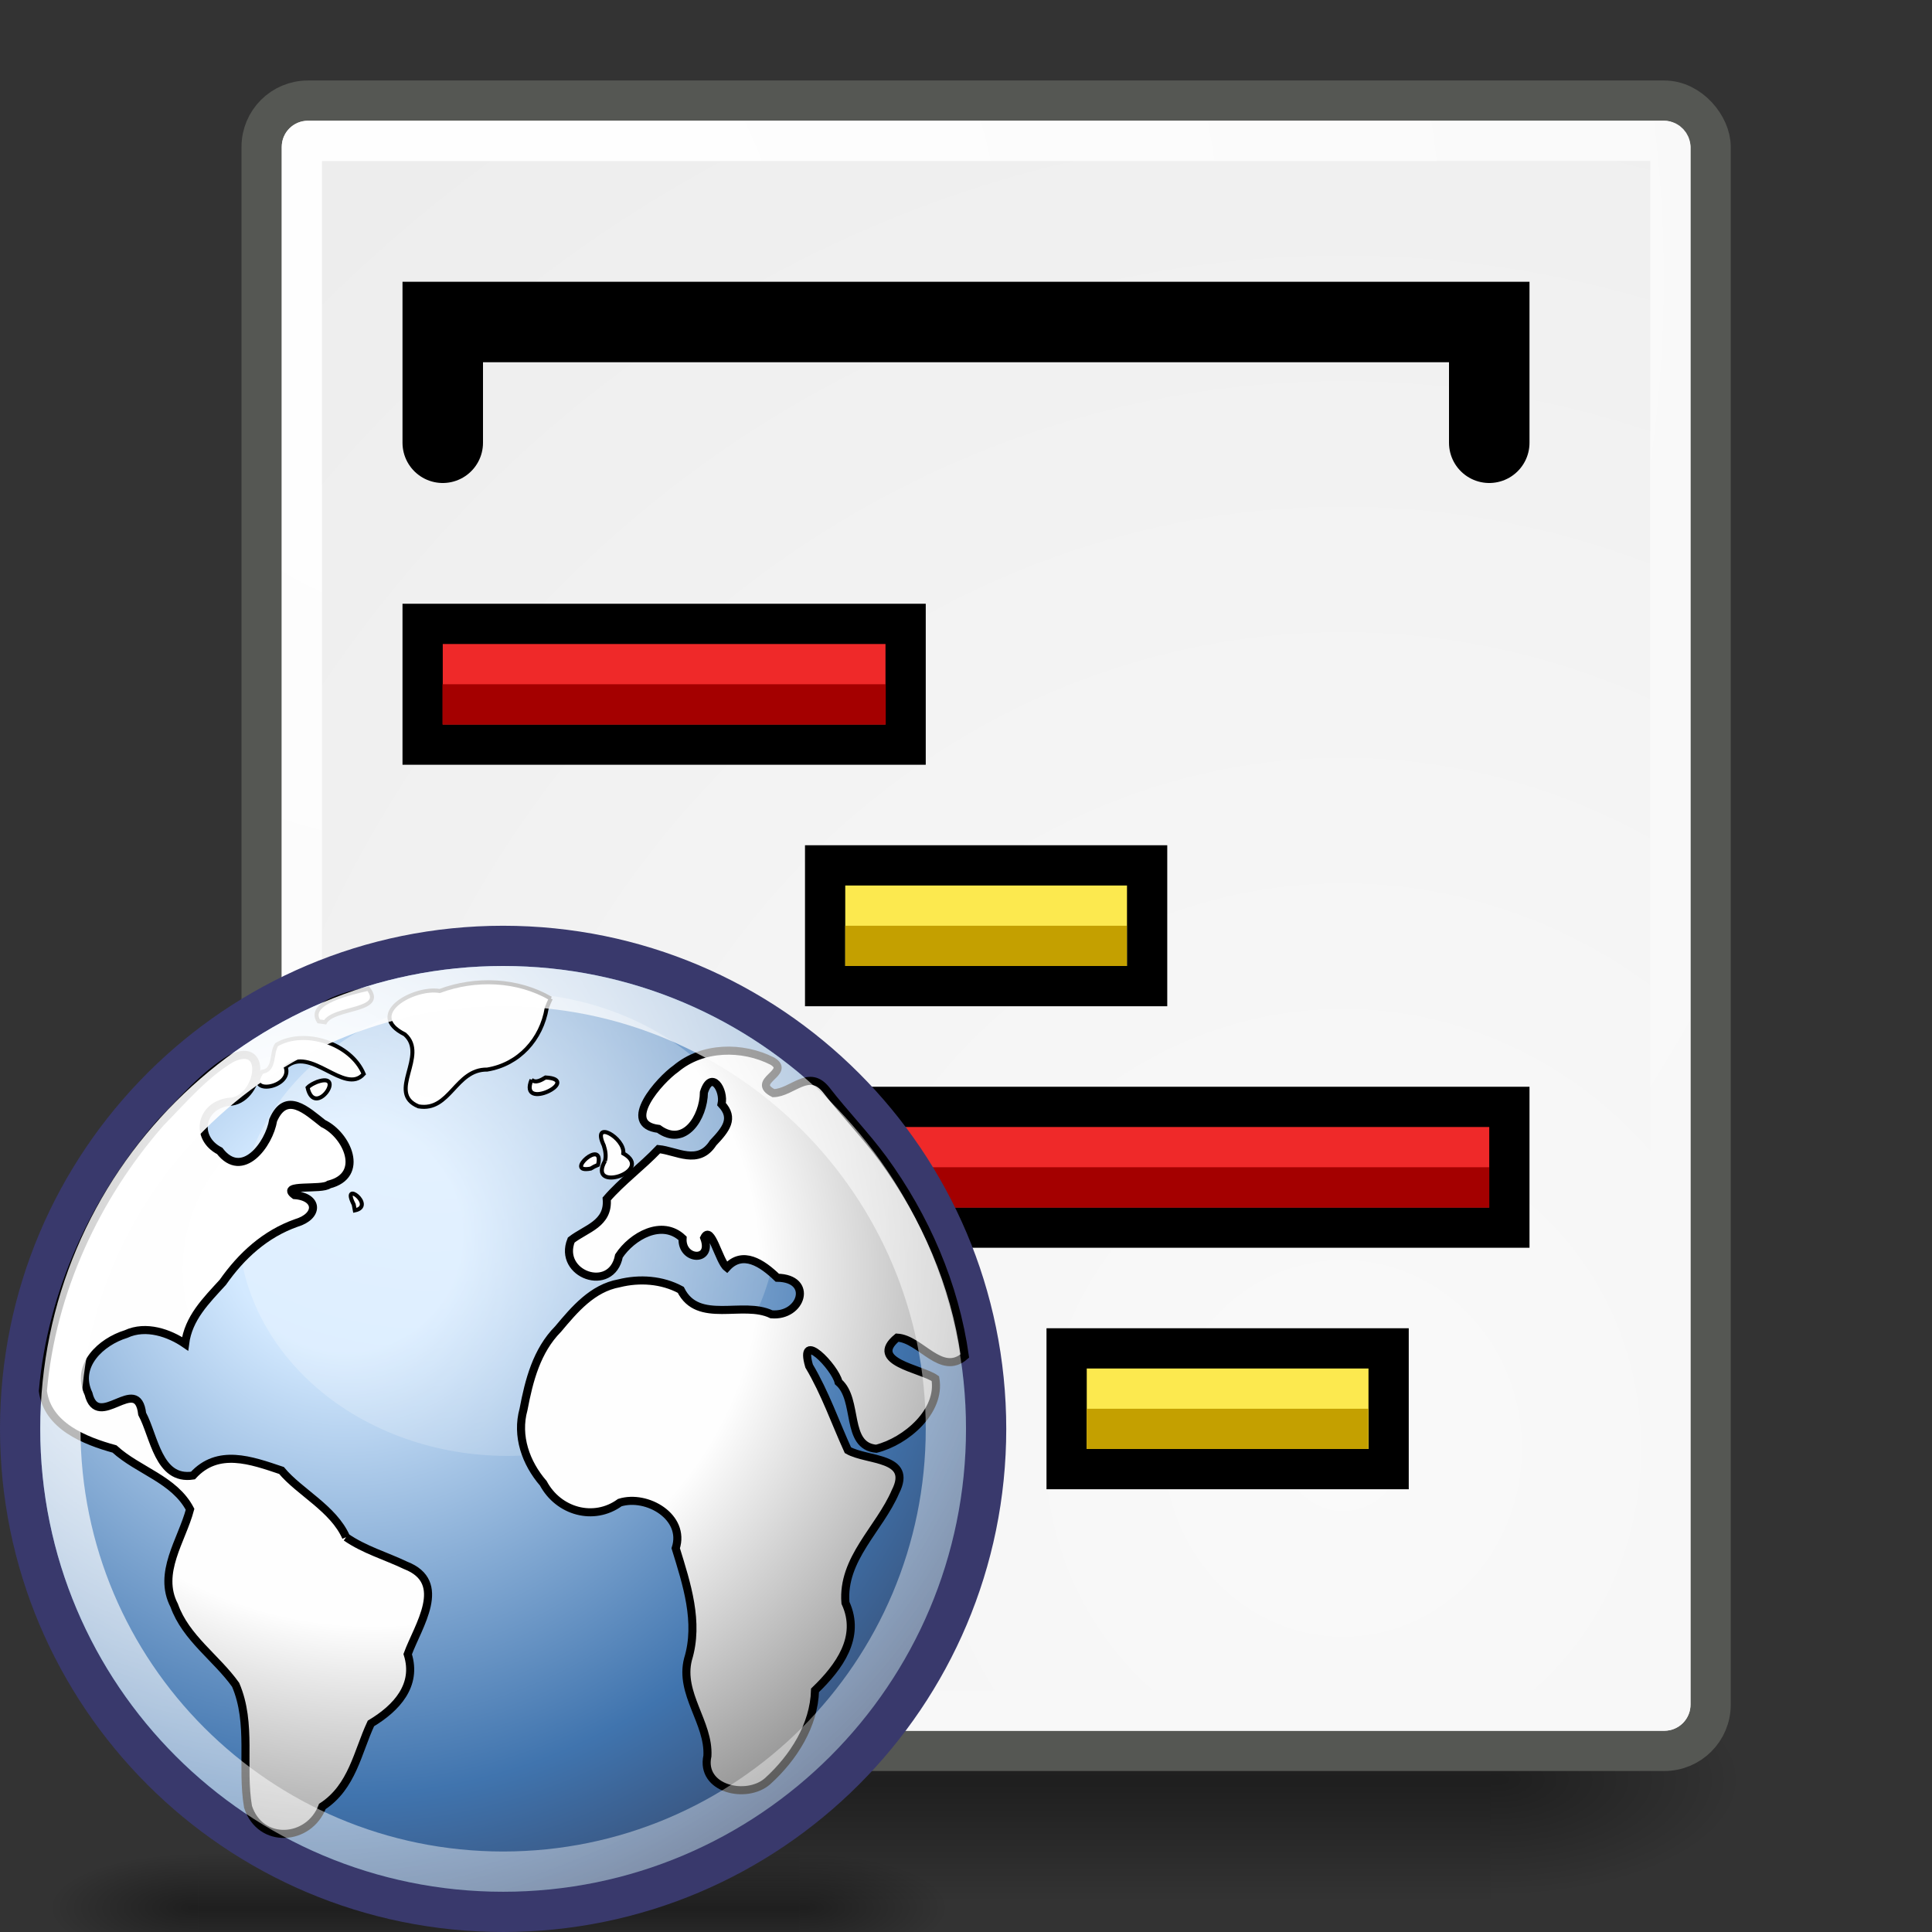 <?xml version="1.0" encoding="UTF-8" standalone="no"?>
<!-- Created with Inkscape (http://www.inkscape.org/) -->
<svg
   xmlns:dc="http://purl.org/dc/elements/1.1/"
   xmlns:cc="http://web.resource.org/cc/"
   xmlns:rdf="http://www.w3.org/1999/02/22-rdf-syntax-ns#"
   xmlns:svg="http://www.w3.org/2000/svg"
   xmlns="http://www.w3.org/2000/svg"
   xmlns:xlink="http://www.w3.org/1999/xlink"
   xmlns:sodipodi="http://sodipodi.sourceforge.net/DTD/sodipodi-0.dtd"
   xmlns:inkscape="http://www.inkscape.org/namespaces/inkscape"
   version="1.0"
   x="0"
   y="0"
   width="48"
   height="48"
   id="svg1"
   sodipodi:version="0.32"
   inkscape:version="0.45.1"
   sodipodi:docname="anjuta-project-import.svg"
   inkscape:output_extension="org.inkscape.output.svg.inkscape"
   sodipodi:docbase="/home/maker/icons/anjuta-new/large"
   inkscape:label="horse"
   inkscape:export-filename="/home/maker/icons/anjuta-new/large/anjuta-project-import-plugin-48.png"
   inkscape:export-xdpi="90"
   inkscape:export-ydpi="90">
  <rect width="100%" height="100%" fill="#333333" stroke="none"/>
  <sodipodi:namedview
     inkscape:cy="3.8129602"
     inkscape:cx="14.02749"
     inkscape:zoom="1"
     inkscape:window-height="763"
     inkscape:window-width="1218"
     inkscape:pageshadow="2"
     inkscape:pageopacity="0.0"
     guidetolerance="10.0"
     gridtolerance="10.0"
     objecttolerance="10.0"
     borderopacity="1.0"
     bordercolor="#666666"
     pagecolor="#ffffff"
     id="base"
     showgrid="true"
     inkscape:object-paths="false"
     inkscape:grid-bbox="false"
     inkscape:guide-bbox="false"
     inkscape:window-x="56"
     inkscape:window-y="32"
     inkscape:current-layer="layer1"
     width="48px"
     height="48px" />
  <defs
     id="defs3">
    <linearGradient
       id="linearGradient15662">
      <stop
         id="stop15664"
         offset="0"
         style="stop-color:#ffffff;stop-opacity:1;" />
      <stop
         id="stop15666"
         offset="1"
         style="stop-color:#f8f8f8;stop-opacity:1;" />
    </linearGradient>
    <linearGradient
       id="linearGradient259">
      <stop
         id="stop260"
         offset="0"
         style="stop-color:#fafafa;stop-opacity:1;" />
      <stop
         id="stop261"
         offset="1"
         style="stop-color:#dddddd;stop-opacity:1;" />
    </linearGradient>
    <linearGradient
       inkscape:collect="always"
       id="linearGradient5060">
      <stop
         style="stop-color:black;stop-opacity:1;"
         offset="0"
         id="stop5062" />
      <stop
         style="stop-color:black;stop-opacity:0;"
         offset="1"
         id="stop5064" />
    </linearGradient>
    <linearGradient
       id="linearGradient5048">
      <stop
         style="stop-color:black;stop-opacity:0;"
         offset="0"
         id="stop5050" />
      <stop
         id="stop5056"
         offset="0.5"
         style="stop-color:black;stop-opacity:1;" />
      <stop
         style="stop-color:black;stop-opacity:0;"
         offset="1"
         id="stop5052" />
    </linearGradient>
    <marker
       inkscape:stockid="Arrow1Mend"
       orient="auto"
       refY="0.0"
       refX="0.0"
       id="Arrow1Mend"
       style="overflow:visible;">
      <path
         id="path9160"
         d="M 0.0,0.0 L 5.0,-5.0 L -12.5,0.0 L 5.0,5.0 L 0.0,0.0 z "
         style="fill-rule:evenodd;stroke:#000000;stroke-width:1.0pt;marker-start:none;"
         transform="scale(0.4) rotate(180) translate(10,0)" />
    </marker>
    <marker
       inkscape:stockid="Arrow1Send"
       orient="auto"
       refY="0.0"
       refX="0.0"
       id="Arrow1Send"
       style="overflow:visible;">
      <path
         id="path9166"
         d="M 0.0,0.0 L 5.0,-5.0 L -12.5,0.0 L 5.0,5.0 L 0.0,0.0 z "
         style="fill-rule:evenodd;stroke:#000000;stroke-width:1.0pt;marker-start:none;"
         transform="scale(0.2) rotate(180) translate(6,0)" />
    </marker>
    <marker
       inkscape:stockid="Arrow2Send"
       orient="auto"
       refY="0.0"
       refX="0.0"
       id="Arrow2Send"
       style="overflow:visible;">
      <path
         id="path9184"
         style="font-size:12.0;fill-rule:evenodd;stroke-width:0.625;stroke-linejoin:round;"
         d="M 8.719,4.034 L -2.207,0.016 L 8.719,-4.002 C 6.973,-1.63 6.983,1.616 8.719,4.034 z "
         transform="scale(0.3) rotate(180) translate(-2.3,0)" />
    </marker>
    <marker
       inkscape:stockid="StopS"
       orient="auto"
       refY="0.0"
       refX="0.0"
       id="StopS"
       style="overflow:visible">
      <path
         id="path23967"
         d="M 0.0,5.65 L 0.0,-5.65"
         style="fill:none;fill-opacity:0.75;fill-rule:evenodd;stroke:#000000;stroke-width:1.0pt"
         transform="scale(0.2)" />
    </marker>
    <marker
       inkscape:stockid="RazorWire"
       id="RazorWire"
       refX="0"
       refY="0"
       orient="auto">
       style=&quot;overflow:visible&quot;&gt;
      <path
   id="path24024"
   transform="scale(0.8,0.8)"
   style="fill:#808080;fill-opacity:1;fill-rule:evenodd;stroke:#000000;stroke-width:0.1pt"
   d="M 0.023,-0.74 L 0.023,0.697 L -7.759,3.01 L 10.679,3.01 L 3.491,0.697 L 3.491,-0.74 L 10.741,-2.896 L -7.727,-2.896 L 0.023,-0.74 z " />
</marker>
    <marker
       inkscape:stockid="TriangleOutS"
       orient="auto"
       refY="0.0"
       refX="0.0"
       id="TriangleOutS"
       style="overflow:visible">
      <path
         id="path23958"
         d="M 5.77,0.0 L -2.88,5.0 L -2.88,-5.0 L 5.77,0.0 z "
         style="fill-rule:evenodd;stroke:#000000;stroke-width:1.0pt;marker-start:none"
         transform="scale(0.2)" />
    </marker>
    <linearGradient
       id="linearGradient4126">
      <stop
         style="stop-color:#ffffff;stop-opacity:1;"
         offset="0"
         id="stop4128" />
      <stop
         style="stop-color:#ffffff;stop-opacity:0.165;"
         offset="1"
         id="stop4130" />
    </linearGradient>
    <radialGradient
       inkscape:collect="always"
       xlink:href="#linearGradient4126"
       id="radialGradient4132"
       gradientTransform="matrix(0.598,0,0,0.598,-2.183,21.464)"
       cx="15.601"
       cy="12.142"
       fx="15.601"
       fy="12.142"
       r="43.527"
       gradientUnits="userSpaceOnUse" />
    <radialGradient
       r="40.693"
       fy="17.81"
       fx="18.934"
       cy="17.486"
       cx="18.634"
       gradientTransform="scale(1.037,0.964)"
       gradientUnits="userSpaceOnUse"
       id="radialGradient1558"
       xlink:href="#linearGradient4750"
       inkscape:collect="always" />
    <radialGradient
       r="40.693"
       fy="17.81"
       fx="18.934"
       cy="17.486"
       cx="18.634"
       gradientTransform="scale(1.037,0.964)"
       gradientUnits="userSpaceOnUse"
       id="radialGradient1554"
       xlink:href="#linearGradient4750"
       inkscape:collect="always" />
    <radialGradient
       r="40.693"
       fy="17.81"
       fx="18.934"
       cy="17.486"
       cx="18.634"
       gradientTransform="scale(1.037,0.964)"
       gradientUnits="userSpaceOnUse"
       id="radialGradient1550"
       xlink:href="#linearGradient4750"
       inkscape:collect="always" />
    <radialGradient
       r="40.693"
       fy="17.81"
       fx="18.934"
       cy="17.486"
       cx="18.634"
       gradientTransform="scale(1.037,0.964)"
       gradientUnits="userSpaceOnUse"
       id="radialGradient1546"
       xlink:href="#linearGradient4750"
       inkscape:collect="always" />
    <radialGradient
       r="40.693"
       fy="17.81"
       fx="18.934"
       cy="17.486"
       cx="18.634"
       gradientTransform="scale(1.037,0.964)"
       gradientUnits="userSpaceOnUse"
       id="radialGradient1542"
       xlink:href="#linearGradient4750"
       inkscape:collect="always" />
    <radialGradient
       r="40.693"
       fy="17.81"
       fx="18.934"
       cy="17.486"
       cx="18.634"
       gradientTransform="scale(1.037,0.964)"
       gradientUnits="userSpaceOnUse"
       id="radialGradient1538"
       xlink:href="#linearGradient4750"
       inkscape:collect="always" />
    <radialGradient
       r="40.693"
       fy="17.81"
       fx="18.934"
       cy="17.486"
       cx="18.634"
       gradientTransform="scale(1.037,0.964)"
       gradientUnits="userSpaceOnUse"
       id="radialGradient1536"
       xlink:href="#linearGradient4750"
       inkscape:collect="always" />
    <radialGradient
       r="40.693"
       fy="17.81"
       fx="18.934"
       cy="17.486"
       cx="18.634"
       gradientTransform="scale(1.037,0.964)"
       gradientUnits="userSpaceOnUse"
       id="radialGradient1532"
       xlink:href="#linearGradient4750"
       inkscape:collect="always" />
    <radialGradient
       r="40.693"
       fy="17.81"
       fx="18.934"
       cy="17.486"
       cx="18.634"
       gradientTransform="scale(1.037,0.964)"
       gradientUnits="userSpaceOnUse"
       id="radialGradient1528"
       xlink:href="#linearGradient4750"
       inkscape:collect="always" />
    <radialGradient
       r="40.693"
       fy="17.81"
       fx="18.934"
       cy="17.486"
       cx="18.634"
       gradientTransform="scale(1.037,0.964)"
       gradientUnits="userSpaceOnUse"
       id="radialGradient1526"
       xlink:href="#linearGradient4750"
       inkscape:collect="always" />
    <radialGradient
       r="40.693"
       fy="17.81"
       fx="18.934"
       cy="17.486"
       cx="18.634"
       gradientTransform="scale(1.037,0.964)"
       gradientUnits="userSpaceOnUse"
       id="radialGradient1522"
       xlink:href="#linearGradient4750"
       inkscape:collect="always" />
    <radialGradient
       r="40.693"
       fy="17.81"
       fx="18.934"
       cy="17.486"
       cx="18.634"
       gradientTransform="scale(1.037,0.964)"
       gradientUnits="userSpaceOnUse"
       id="radialGradient1518"
       xlink:href="#linearGradient4750"
       inkscape:collect="always" />
    <radialGradient
       r="40.693"
       fy="17.81"
       fx="18.934"
       cy="17.486"
       cx="18.634"
       gradientTransform="scale(1.037,0.964)"
       gradientUnits="userSpaceOnUse"
       id="radialGradient1514"
       xlink:href="#linearGradient4750"
       inkscape:collect="always" />
    <radialGradient
       r="40.693"
       fy="17.81"
       fx="18.934"
       cy="17.486"
       cx="18.634"
       gradientTransform="scale(1.037,0.964)"
       gradientUnits="userSpaceOnUse"
       id="radialGradient1510"
       xlink:href="#linearGradient4750"
       inkscape:collect="always" />
    <radialGradient
       r="40.693"
       fy="17.81"
       fx="18.934"
       cy="17.486"
       cx="18.634"
       gradientTransform="scale(1.037,0.964)"
       gradientUnits="userSpaceOnUse"
       id="radialGradient1506"
       xlink:href="#linearGradient4750"
       inkscape:collect="always" />
    <radialGradient
       r="40.693"
       fy="17.81"
       fx="18.934"
       cy="17.486"
       cx="18.634"
       gradientTransform="scale(1.037,0.964)"
       gradientUnits="userSpaceOnUse"
       id="radialGradient1502"
       xlink:href="#linearGradient4750"
       inkscape:collect="always" />
    <radialGradient
       r="40.693"
       fy="17.81"
       fx="18.934"
       cy="17.486"
       cx="18.634"
       gradientTransform="scale(1.037,0.964)"
       gradientUnits="userSpaceOnUse"
       id="radialGradient1498"
       xlink:href="#linearGradient4750"
       inkscape:collect="always" />
    <radialGradient
       r="40.693"
       fy="17.81"
       fx="18.934"
       cy="17.486"
       cx="18.634"
       gradientTransform="scale(1.037,0.964)"
       gradientUnits="userSpaceOnUse"
       id="radialGradient1494"
       xlink:href="#linearGradient4750"
       inkscape:collect="always" />
    <radialGradient
       r="40.693"
       fy="17.81"
       fx="18.934"
       cy="17.486"
       cx="18.634"
       gradientTransform="scale(1.037,0.964)"
       gradientUnits="userSpaceOnUse"
       id="radialGradient1490"
       xlink:href="#linearGradient4750"
       inkscape:collect="always" />
    <radialGradient
       r="40.693"
       fy="17.81"
       fx="18.934"
       cy="17.486"
       cx="18.634"
       gradientTransform="scale(1.037,0.964)"
       gradientUnits="userSpaceOnUse"
       id="radialGradient1486"
       xlink:href="#linearGradient4750"
       inkscape:collect="always" />
    <radialGradient
       r="40.693"
       fy="17.81"
       fx="18.934"
       cy="17.486"
       cx="18.634"
       gradientTransform="scale(1.037,0.964)"
       gradientUnits="userSpaceOnUse"
       id="radialGradient1482"
       xlink:href="#linearGradient4750"
       inkscape:collect="always" />
    <radialGradient
       r="40.693"
       fy="17.81"
       fx="18.934"
       cy="17.486"
       cx="18.634"
       gradientTransform="scale(1.037,0.964)"
       gradientUnits="userSpaceOnUse"
       id="radialGradient1478"
       xlink:href="#linearGradient4750"
       inkscape:collect="always" />
    <radialGradient
       r="40.693"
       fy="17.81"
       fx="18.934"
       cy="17.486"
       cx="18.634"
       gradientTransform="scale(1.037,0.964)"
       gradientUnits="userSpaceOnUse"
       id="radialGradient1474"
       xlink:href="#linearGradient4750"
       inkscape:collect="always" />
    <radialGradient
       r="40.693"
       fy="17.81"
       fx="18.934"
       cy="17.486"
       cx="18.634"
       gradientTransform="scale(1.037,0.964)"
       gradientUnits="userSpaceOnUse"
       id="radialGradient1470"
       xlink:href="#linearGradient4750"
       inkscape:collect="always" />
    <radialGradient
       r="40.693"
       fy="17.81"
       fx="18.934"
       cy="17.486"
       cx="18.634"
       gradientTransform="scale(1.037,0.964)"
       gradientUnits="userSpaceOnUse"
       id="radialGradient1466"
       xlink:href="#linearGradient4750"
       inkscape:collect="always" />
    <radialGradient
       r="40.693"
       fy="17.81"
       fx="18.934"
       cy="17.486"
       cx="18.634"
       gradientTransform="scale(1.037,0.964)"
       gradientUnits="userSpaceOnUse"
       id="radialGradient1462"
       xlink:href="#linearGradient4750"
       inkscape:collect="always" />
    <linearGradient
       id="linearGradient4750">
      <stop
         style="stop-color:#ffffff;stop-opacity:1;"
         offset="0"
         id="stop4752" />
      <stop
         style="stop-color:#fefefe;stop-opacity:1;"
         offset="0.379"
         id="stop4758" />
      <stop
         style="stop-color:#1d1d1d;stop-opacity:1;"
         offset="1"
         id="stop4754" />
    </linearGradient>
    <radialGradient
       r="40.693"
       fy="17.81"
       fx="18.934"
       cy="17.486"
       cx="18.634"
       gradientTransform="scale(1.037,0.964)"
       gradientUnits="userSpaceOnUse"
       id="radialGradient1460"
       xlink:href="#linearGradient4750"
       inkscape:collect="always" />
    <linearGradient
       inkscape:collect="always"
       id="linearGradient4350">
      <stop
         style="stop-color:#ffffff;stop-opacity:1;"
         offset="0"
         id="stop4352" />
      <stop
         style="stop-color:#ffffff;stop-opacity:0;"
         offset="1"
         id="stop4354" />
    </linearGradient>
    <radialGradient
       inkscape:collect="always"
       xlink:href="#linearGradient4350"
       id="radialGradient4356"
       gradientTransform="scale(1.18,0.848)"
       cx="11.827"
       cy="10.476"
       fx="11.827"
       fy="10.476"
       r="32.665"
       gradientUnits="userSpaceOnUse" />
    <linearGradient
       id="linearGradient3962">
      <stop
         style="stop-color:#d3e9ff;stop-opacity:1;"
         offset="0"
         id="stop3964" />
      <stop
         style="stop-color:#d3e9ff;stop-opacity:1;"
         offset="0.155"
         id="stop4134" />
      <stop
         style="stop-color:#4074ae;stop-opacity:1;"
         offset="0.75"
         id="stop4346" />
      <stop
         style="stop-color:#36486c;stop-opacity:1;"
         offset="1"
         id="stop3966" />
    </linearGradient>
    <linearGradient
       id="linearGradient745">
      <stop
         style="stop-color:#ffffff;stop-opacity:1;"
         offset="0"
         id="stop746" />
      <stop
         style="stop-color:#d9cce6;stop-opacity:1;"
         offset="1"
         id="stop747" />
    </linearGradient>
    <linearGradient
       id="linearGradient570">
      <stop
         style="stop-color:#272020;stop-opacity:1;"
         offset="0"
         id="stop571" />
      <stop
         style="stop-color:#120707;stop-opacity:0;"
         offset="1"
         id="stop572" />
    </linearGradient>
    <linearGradient
       id="linearGradient563">
      <stop
         style="stop-color:#d9cce6;stop-opacity:1;"
         offset="0"
         id="stop564" />
      <stop
         style="stop-color:#73667f;stop-opacity:1;"
         offset="1"
         id="stop565" />
    </linearGradient>
    <linearGradient
       x1="0.02"
       y1="0"
       x2="0.98"
       y2="0.969"
       id="linearGradient566"
       xlink:href="#linearGradient563" />
    <linearGradient
       x1="0.007"
       y1="0.062"
       x2="1.004"
       y2="0.969"
       id="linearGradient569"
       xlink:href="#linearGradient570" />
    <linearGradient
       x1="0.018"
       y1="0.008"
       x2="0.982"
       y2="0.992"
       id="linearGradient573"
       xlink:href="#linearGradient570" />
    <linearGradient
       x1="0.04"
       y1="0.016"
       x2="1"
       y2="0.984"
       id="linearGradient575"
       xlink:href="#linearGradient570" />
    <linearGradient
       x1="0.008"
       y1="0.016"
       x2="0.992"
       y2="0.992"
       id="linearGradient578"
       xlink:href="#linearGradient745"
       gradientUnits="objectBoundingBox"
       spreadMethod="pad" />
    <linearGradient
       x1="0.017"
       y1="0.023"
       x2="0.958"
       y2="0.984"
       id="linearGradient749"
       xlink:href="#linearGradient570"
       gradientUnits="objectBoundingBox"
       spreadMethod="pad" />
    <linearGradient
       x1="0.011"
       y1="-0.647"
       x2="0.989"
       y2="0.529"
       id="linearGradient750"
       xlink:href="#linearGradient570"
       gradientUnits="objectBoundingBox"
       gradientTransform="translate(-7.958619e-8,1.222231e-6)"
       spreadMethod="pad" />
    <linearGradient
       x1="5.235"
       y1="8.558"
       x2="51.851"
       y2="55.346"
       id="linearGradient4993"
       xlink:href="#linearGradient745"
       gradientUnits="userSpaceOnUse"
       gradientTransform="matrix(0.93,0,0,0.943,-70.321,4.82)" />
    <linearGradient
       x1="10.1"
       y1="2.636"
       x2="59.649"
       y2="51.756"
       id="linearGradient5016"
       xlink:href="#linearGradient563"
       gradientUnits="userSpaceOnUse"
       gradientTransform="matrix(0.943,0,0,1.061,13.45,-50.733)" />
    <linearGradient
       x1="27.166"
       y1="5.138"
       x2="43.96"
       y2="83.557"
       id="linearGradient5031"
       xlink:href="#linearGradient563"
       gradientUnits="userSpaceOnUse"
       gradientTransform="matrix(0.434,0,0,0.492,53.225,17.931)" />
    <linearGradient
       x1="17.743"
       y1="12.316"
       x2="28.802"
       y2="23.288"
       id="linearGradient5036"
       xlink:href="#linearGradient570"
       gradientUnits="userSpaceOnUse"
       gradientTransform="matrix(0.749,0,0,1.385,-483.462,-470.502)" />
    <linearGradient
       x1="54.729"
       y1="2.042"
       x2="57.527"
       y2="4.766"
       id="linearGradient5042"
       xlink:href="#linearGradient570"
       gradientUnits="userSpaceOnUse"
       gradientTransform="matrix(0.561,0,0,1.849,-4.718689e-2,-8.632088e-3)" />
    <linearGradient
       x1="39.651"
       y1="2.554"
       x2="41.748"
       y2="4.652"
       id="linearGradient5046"
       xlink:href="#linearGradient570"
       gradientUnits="userSpaceOnUse"
       gradientTransform="matrix(0.44,0,0,2.36,-4.718689e-2,-8.632088e-3)" />
    <linearGradient
       x1="31.105"
       y1="23.912"
       x2="36.896"
       y2="29.734"
       id="linearGradient5051"
       xlink:href="#linearGradient570"
       gradientUnits="userSpaceOnUse"
       gradientTransform="matrix(0.771,0,0,1.345,-483.117,-471.754)" />
    <linearGradient
       x1="4.288"
       y1="10.142"
       x2="36.089"
       y2="42.251"
       id="linearGradient5056"
       xlink:href="#linearGradient570"
       gradientUnits="userSpaceOnUse"
       gradientTransform="matrix(1.133,0,0,0.916,-26.297,-12.259)" />
    <linearGradient
       x1="31.105"
       y1="23.912"
       x2="36.896"
       y2="29.734"
       id="linearGradient5066"
       xlink:href="#linearGradient570"
       gradientUnits="userSpaceOnUse"
       gradientTransform="matrix(0.757,0,0,1.32,74.751,-2.762)" />
    <linearGradient
       x1="54.729"
       y1="2.042"
       x2="57.527"
       y2="4.766"
       id="linearGradient5067"
       xlink:href="#linearGradient570"
       gradientUnits="userSpaceOnUse"
       gradientTransform="matrix(0.551,0,0,1.815,74.751,-2.762)" />
    <linearGradient
       x1="39.651"
       y1="2.554"
       x2="41.748"
       y2="4.652"
       id="linearGradient5068"
       xlink:href="#linearGradient570"
       gradientUnits="userSpaceOnUse"
       gradientTransform="matrix(0.432,0,0,2.316,74.751,-2.762)" />
    <linearGradient
       x1="17.743"
       y1="12.316"
       x2="28.802"
       y2="23.288"
       id="linearGradient5069"
       xlink:href="#linearGradient570"
       gradientUnits="userSpaceOnUse"
       gradientTransform="matrix(0.736,0,0,1.359,74.751,-2.762)" />
    <linearGradient
       x1="10.1"
       y1="2.636"
       x2="59.649"
       y2="51.756"
       id="linearGradient5070"
       xlink:href="#linearGradient563"
       gradientUnits="userSpaceOnUse"
       gradientTransform="matrix(0.984,0,0,1.107,71.907,-4.834)" />
    <linearGradient
       x1="4.288"
       y1="10.142"
       x2="36.089"
       y2="42.251"
       id="linearGradient5071"
       xlink:href="#linearGradient570"
       gradientUnits="userSpaceOnUse"
       gradientTransform="matrix(1.112,0,0,0.899,74.751,-2.762)" />
    <linearGradient
       x1="5.235"
       y1="8.558"
       x2="51.851"
       y2="55.346"
       id="linearGradient5072"
       xlink:href="#linearGradient745"
       gradientUnits="userSpaceOnUse"
       gradientTransform="matrix(1.041,0,0,1.046,72.143,-4.659)" />
    <radialGradient
       inkscape:collect="always"
       xlink:href="#linearGradient3962"
       id="radialGradient2356"
       gradientUnits="userSpaceOnUse"
       gradientTransform="matrix(0.619,0,0,0.619,-2.705,20.966)"
       cx="18.248"
       cy="15.716"
       fx="18.248"
       fy="15.716"
       r="29.993" />
    <linearGradient
       inkscape:collect="always"
       xlink:href="#linearGradient5048"
       id="linearGradient4333"
       gradientUnits="userSpaceOnUse"
       gradientTransform="matrix(2.774,0,0,1.97,-1892.179,-872.885)"
       x1="302.857"
       y1="366.648"
       x2="302.857"
       y2="609.505" />
    <radialGradient
       inkscape:collect="always"
       xlink:href="#linearGradient5060"
       id="radialGradient4335"
       gradientUnits="userSpaceOnUse"
       gradientTransform="matrix(2.774,0,0,1.97,-1891.633,-872.885)"
       cx="605.714"
       cy="486.648"
       fx="605.714"
       fy="486.648"
       r="117.143" />
    <radialGradient
       inkscape:collect="always"
       xlink:href="#linearGradient5060"
       id="radialGradient4337"
       gradientUnits="userSpaceOnUse"
       gradientTransform="matrix(-2.774,0,0,1.97,112.762,-872.885)"
       cx="605.714"
       cy="486.648"
       fx="605.714"
       fy="486.648"
       r="117.143" />
    <radialGradient
       inkscape:collect="always"
       xlink:href="#linearGradient259"
       id="radialGradient4339"
       gradientUnits="userSpaceOnUse"
       gradientTransform="matrix(0.991,0,0,1.043,-0.291,-1.293)"
       cx="33.967"
       cy="35.737"
       fx="33.967"
       fy="35.737"
       r="86.708" />
    <radialGradient
       inkscape:collect="always"
       xlink:href="#linearGradient15662"
       id="radialGradient4341"
       gradientUnits="userSpaceOnUse"
       gradientTransform="matrix(1.004,0,0,1.034,3.052,-0.582)"
       cx="8.144"
       cy="7.268"
       fx="8.144"
       fy="7.268"
       r="38.159" />
    <radialGradient
       inkscape:collect="always"
       xlink:href="#linearGradient4750"
       id="radialGradient9118"
       gradientUnits="userSpaceOnUse"
       gradientTransform="scale(1.037,0.964)"
       cx="18.634"
       cy="17.486"
       fx="18.934"
       fy="17.81"
       r="40.693" />
    <radialGradient
       inkscape:collect="always"
       xlink:href="#linearGradient4750"
       id="radialGradient9121"
       gradientUnits="userSpaceOnUse"
       gradientTransform="scale(1.037,0.964)"
       cx="18.634"
       cy="17.486"
       fx="18.934"
       fy="17.81"
       r="40.693" />
    <radialGradient
       inkscape:collect="always"
       xlink:href="#linearGradient4750"
       id="radialGradient9124"
       gradientUnits="userSpaceOnUse"
       gradientTransform="scale(1.037,0.964)"
       cx="18.634"
       cy="17.486"
       fx="18.934"
       fy="17.81"
       r="40.693" />
    <radialGradient
       inkscape:collect="always"
       xlink:href="#linearGradient4750"
       id="radialGradient9127"
       gradientUnits="userSpaceOnUse"
       gradientTransform="scale(1.037,0.964)"
       cx="18.634"
       cy="17.486"
       fx="18.934"
       fy="17.81"
       r="40.693" />
    <radialGradient
       inkscape:collect="always"
       xlink:href="#linearGradient4750"
       id="radialGradient9130"
       gradientUnits="userSpaceOnUse"
       gradientTransform="scale(1.037,0.964)"
       cx="18.634"
       cy="17.486"
       fx="18.934"
       fy="17.81"
       r="40.693" />
    <radialGradient
       inkscape:collect="always"
       xlink:href="#linearGradient4750"
       id="radialGradient9133"
       gradientUnits="userSpaceOnUse"
       gradientTransform="scale(1.037,0.964)"
       cx="18.634"
       cy="17.486"
       fx="18.934"
       fy="17.81"
       r="40.693" />
    <radialGradient
       inkscape:collect="always"
       xlink:href="#linearGradient4750"
       id="radialGradient9136"
       gradientUnits="userSpaceOnUse"
       gradientTransform="scale(1.037,0.964)"
       cx="18.634"
       cy="17.486"
       fx="18.934"
       fy="17.81"
       r="40.693" />
    <radialGradient
       inkscape:collect="always"
       xlink:href="#linearGradient4750"
       id="radialGradient9139"
       gradientUnits="userSpaceOnUse"
       gradientTransform="scale(1.037,0.964)"
       cx="18.634"
       cy="17.486"
       fx="18.934"
       fy="17.81"
       r="40.693" />
    <radialGradient
       inkscape:collect="always"
       xlink:href="#linearGradient4750"
       id="radialGradient9142"
       gradientUnits="userSpaceOnUse"
       gradientTransform="scale(1.037,0.964)"
       cx="18.634"
       cy="17.486"
       fx="18.934"
       fy="17.81"
       r="40.693" />
    <radialGradient
       inkscape:collect="always"
       xlink:href="#linearGradient4750"
       id="radialGradient9145"
       gradientUnits="userSpaceOnUse"
       gradientTransform="scale(1.037,0.964)"
       cx="18.634"
       cy="17.486"
       fx="18.934"
       fy="17.81"
       r="40.693" />
    <radialGradient
       inkscape:collect="always"
       xlink:href="#linearGradient4750"
       id="radialGradient9148"
       gradientUnits="userSpaceOnUse"
       gradientTransform="scale(1.037,0.964)"
       cx="18.634"
       cy="17.486"
       fx="18.934"
       fy="17.81"
       r="40.693" />
    <radialGradient
       inkscape:collect="always"
       xlink:href="#linearGradient4750"
       id="radialGradient9151"
       gradientUnits="userSpaceOnUse"
       gradientTransform="scale(1.037,0.964)"
       cx="18.634"
       cy="17.486"
       fx="18.934"
       fy="17.81"
       r="40.693" />
    <radialGradient
       inkscape:collect="always"
       xlink:href="#linearGradient4750"
       id="radialGradient9154"
       gradientUnits="userSpaceOnUse"
       gradientTransform="scale(1.037,0.964)"
       cx="18.634"
       cy="17.486"
       fx="18.934"
       fy="17.81"
       r="40.693" />
    <radialGradient
       inkscape:collect="always"
       xlink:href="#linearGradient4750"
       id="radialGradient9157"
       gradientUnits="userSpaceOnUse"
       gradientTransform="scale(1.037,0.964)"
       cx="18.634"
       cy="17.486"
       fx="18.934"
       fy="17.81"
       r="40.693" />
    <linearGradient
       inkscape:collect="always"
       xlink:href="#linearGradient5048"
       id="linearGradient2345"
       gradientUnits="userSpaceOnUse"
       gradientTransform="matrix(2.774,0,0,1.97,-1892.179,-872.885)"
       x1="302.857"
       y1="366.648"
       x2="302.857"
       y2="609.505" />
    <radialGradient
       inkscape:collect="always"
       xlink:href="#linearGradient5060"
       id="radialGradient2347"
       gradientUnits="userSpaceOnUse"
       gradientTransform="matrix(2.774,0,0,1.97,-1891.633,-872.885)"
       cx="605.714"
       cy="486.648"
       fx="605.714"
       fy="486.648"
       r="117.143" />
    <radialGradient
       inkscape:collect="always"
       xlink:href="#linearGradient5060"
       id="radialGradient2349"
       gradientUnits="userSpaceOnUse"
       gradientTransform="matrix(-2.774,0,0,1.97,112.762,-872.885)"
       cx="605.714"
       cy="486.648"
       fx="605.714"
       fy="486.648"
       r="117.143" />
  </defs>
  <g
     inkscape:groupmode="layer"
     id="layer1"
     inkscape:label="base">
    <g
       style="display:inline"
       transform="matrix(1.8715211e-2,0,0,1.2542929e-2,41.146,43.14)"
       id="g6707">
      <rect
         style="opacity:0.402;color:#000000;fill:url(#linearGradient4333);fill-opacity:1;fill-rule:nonzero;stroke:none;stroke-width:1;stroke-linecap:round;stroke-linejoin:miter;marker:none;marker-start:none;marker-mid:none;marker-end:none;stroke-miterlimit:4;stroke-dasharray:none;stroke-dashoffset:0;stroke-opacity:1;visibility:visible;display:inline;overflow:visible"
         id="rect6709"
         width="1339.633"
         height="478.357"
         x="-1559.252"
         y="-150.697" />
      <path
         style="opacity:0.402;color:#000000;fill:url(#radialGradient4335);fill-opacity:1;fill-rule:nonzero;stroke:none;stroke-width:1;stroke-linecap:round;stroke-linejoin:miter;marker:none;marker-start:none;marker-mid:none;marker-end:none;stroke-miterlimit:4;stroke-dasharray:none;stroke-dashoffset:0;stroke-opacity:1;visibility:visible;display:inline;overflow:visible"
         d="M -219.619,-150.68 C -219.619,-150.68 -219.619,327.65 -219.619,327.65 C -76.745,328.551 125.781,220.481 125.781,88.454 C 125.781,-43.572 -33.655,-150.68 -219.619,-150.68 z "
         id="path6711"
         sodipodi:nodetypes="cccc" />
      <path
         sodipodi:nodetypes="cccc"
         id="path6713"
         d="M -1559.252,-150.68 C -1559.252,-150.68 -1559.252,327.65 -1559.252,327.65 C -1702.127,328.551 -1904.652,220.481 -1904.652,88.454 C -1904.652,-43.572 -1745.216,-150.68 -1559.252,-150.68 z "
         style="opacity:0.402;color:#000000;fill:url(#radialGradient4337);fill-opacity:1;fill-rule:nonzero;stroke:none;stroke-width:1;stroke-linecap:round;stroke-linejoin:miter;marker:none;marker-start:none;marker-mid:none;marker-end:none;stroke-miterlimit:4;stroke-dasharray:none;stroke-dashoffset:0;stroke-opacity:1;visibility:visible;display:inline;overflow:visible" />
    </g>
    <rect
       style="color:#000000;fill:url(#radialGradient4339);fill-opacity:1;fill-rule:nonzero;stroke:#555753;stroke-width:1;stroke-linecap:round;stroke-linejoin:round;marker:none;marker-start:none;marker-mid:none;marker-end:none;stroke-miterlimit:4;stroke-dashoffset:0;stroke-opacity:1;visibility:visible;display:block;overflow:visible"
       id="rect15391"
       width="36"
       height="41"
       x="6.5"
       y="2.5"
       ry="1.149"
       rx="1.149" />
    <rect
       style="color:#000000;fill:none;fill-opacity:1;fill-rule:nonzero;stroke:url(#radialGradient4341);stroke-width:1;stroke-linecap:round;stroke-linejoin:round;marker:none;marker-start:none;marker-mid:none;marker-end:none;stroke-miterlimit:4;stroke-dashoffset:0;stroke-opacity:1;visibility:visible;display:block;overflow:visible"
       id="rect15660"
       width="34"
       height="39"
       x="7.5"
       y="3.5"
       ry="0.149"
       rx="0.149" />
    <path
       style="fill:none;fill-opacity:0.75;fill-rule:evenodd;stroke:#000000;stroke-width:2;stroke-linecap:round;stroke-linejoin:miter;stroke-miterlimit:4;stroke-dasharray:none;stroke-opacity:1;display:inline"
       d="M 11,11 L 11,8 L 37,8 L 37,11"
       id="path4436"
       sodipodi:nodetypes="cccc" />
    <rect
       style="color:#000000;fill:#ef2929;fill-opacity:1;fill-rule:evenodd;stroke:#000000;stroke-width:1;stroke-linecap:butt;stroke-linejoin:miter;marker:none;marker-start:none;marker-mid:none;marker-end:none;stroke-miterlimit:4;stroke-dasharray:none;stroke-dashoffset:0;stroke-opacity:1;visibility:visible;display:inline;overflow:visible"
       id="rect3827"
       width="12"
       height="3"
       x="10.5"
       y="15.5" />
    <path
       style="fill:none;fill-opacity:0.75;fill-rule:evenodd;stroke:#a40000;stroke-width:1;stroke-linecap:square;stroke-linejoin:miter;stroke-miterlimit:4;stroke-dasharray:none;stroke-opacity:1;display:inline"
       d="M 11.494,17.5 L 21.506,17.5"
       id="path4419" />
    <rect
       y="21.5"
       x="20.5"
       height="3"
       width="8"
       id="rect4424"
       style="color:#000000;fill:#fce94f;fill-opacity:1;fill-rule:evenodd;stroke:#000000;stroke-width:1;stroke-linecap:butt;stroke-linejoin:miter;marker:none;marker-start:none;marker-mid:none;marker-end:none;stroke-miterlimit:4;stroke-dasharray:none;stroke-dashoffset:0;stroke-opacity:1;visibility:visible;display:inline;overflow:visible" />
    <path
       id="path4426"
       d="M 21.5,23.5 L 27.494,23.5"
       style="fill:none;fill-opacity:0.75;fill-rule:evenodd;stroke:#c4a000;stroke-width:1;stroke-linecap:square;stroke-linejoin:miter;stroke-miterlimit:4;stroke-dasharray:none;stroke-opacity:1;display:inline" />
    <rect
       y="27.5"
       x="18.5"
       height="3"
       width="19"
       id="rect4428"
       style="color:#000000;fill:#ef2929;fill-opacity:1;fill-rule:evenodd;stroke:#000000;stroke-width:1;stroke-linecap:butt;stroke-linejoin:miter;marker:none;marker-start:none;marker-mid:none;marker-end:none;stroke-miterlimit:4;stroke-dasharray:none;stroke-dashoffset:0;stroke-opacity:1;visibility:visible;display:inline;overflow:visible" />
    <path
       id="path4430"
       d="M 19.501,29.5 L 36.499,29.5"
       style="fill:none;fill-opacity:0.75;fill-rule:evenodd;stroke:#a40000;stroke-width:1;stroke-linecap:square;stroke-linejoin:miter;stroke-miterlimit:4;stroke-dasharray:none;stroke-opacity:1;display:inline" />
    <rect
       style="color:#000000;fill:#fce94f;fill-opacity:1;fill-rule:evenodd;stroke:#000000;stroke-width:1;stroke-linecap:butt;stroke-linejoin:miter;marker:none;marker-start:none;marker-mid:none;marker-end:none;stroke-miterlimit:4;stroke-dasharray:none;stroke-dashoffset:0;stroke-opacity:1;visibility:visible;display:inline;overflow:visible"
       id="rect4432"
       width="8"
       height="3"
       x="26.5"
       y="33.5" />
    <path
       style="fill:none;fill-opacity:0.75;fill-rule:evenodd;stroke:#c4a000;stroke-width:1;stroke-linecap:square;stroke-linejoin:miter;stroke-miterlimit:4;stroke-dasharray:none;stroke-opacity:1;display:inline"
       d="M 27.5,35.5 L 33.494,35.5"
       id="path4434" />
    <g
       id="g2337"
       transform="matrix(1.1140686e-2,0,0,5.7986495e-3,22.3,46.897)"
       style="display:inline">
      <rect
         y="-150.697"
         x="-1559.252"
         height="478.357"
         width="1339.633"
         id="rect2339"
         style="opacity:0.402;color:#000000;fill:url(#linearGradient2345);fill-opacity:1;fill-rule:nonzero;stroke:none;stroke-width:1;stroke-linecap:round;stroke-linejoin:miter;marker:none;marker-start:none;marker-mid:none;marker-end:none;stroke-miterlimit:4;stroke-dasharray:none;stroke-dashoffset:0;stroke-opacity:1;visibility:visible;display:inline;overflow:visible" />
      <path
         sodipodi:nodetypes="cccc"
         id="path2341"
         d="M -219.619,-150.68 C -219.619,-150.68 -219.619,327.65 -219.619,327.65 C -76.745,328.551 125.781,220.481 125.781,88.454 C 125.781,-43.572 -33.655,-150.68 -219.619,-150.68 z "
         style="opacity:0.402;color:#000000;fill:url(#radialGradient2347);fill-opacity:1;fill-rule:nonzero;stroke:none;stroke-width:1;stroke-linecap:round;stroke-linejoin:miter;marker:none;marker-start:none;marker-mid:none;marker-end:none;stroke-miterlimit:4;stroke-dasharray:none;stroke-dashoffset:0;stroke-opacity:1;visibility:visible;display:inline;overflow:visible" />
      <path
         style="opacity:0.402;color:#000000;fill:url(#radialGradient2349);fill-opacity:1;fill-rule:nonzero;stroke:none;stroke-width:1;stroke-linecap:round;stroke-linejoin:miter;marker:none;marker-start:none;marker-mid:none;marker-end:none;stroke-miterlimit:4;stroke-dasharray:none;stroke-dashoffset:0;stroke-opacity:1;visibility:visible;display:inline;overflow:visible"
         d="M -1559.252,-150.68 C -1559.252,-150.68 -1559.252,327.65 -1559.252,327.65 C -1702.127,328.551 -1904.652,220.481 -1904.652,88.454 C -1904.652,-43.572 -1745.216,-150.68 -1559.252,-150.68 z "
         id="path2343"
         sodipodi:nodetypes="cccc" />
    </g>
  </g>
  <g
     inkscape:groupmode="layer"
     id="layer3"
     inkscape:label="world">
    <path
       style="fill:url(#radialGradient2356);fill-opacity:1;fill-rule:nonzero;stroke:#39396c;stroke-width:1;stroke-miterlimit:4;stroke-opacity:1"
       d="M 24.5,35.5 C 24.5,42.127 19.127,47.5 12.5,47.5 C 5.873,47.5 0.5,42.127 0.5,35.5 C 0.5,28.872 5.873,23.5 12.5,23.5 C 19.127,23.5 24.5,28.872 24.5,35.5 L 24.5,35.5 z "
       id="path3214" />
    <path
       sodipodi:type="arc"
       style="opacity:0.422;fill:url(#radialGradient4356);fill-opacity:1;stroke:none;stroke-opacity:1"
       id="path4348"
       sodipodi:cx="17.778685"
       sodipodi:cy="15.271057"
       sodipodi:rx="12.929953"
       sodipodi:ry="9.2934036"
       d="M 30.709 15.271 A 12.93 9.293 0 1 1  4.849,15.271 A 12.93 9.293 0 1 1  30.709 15.271 z"
       transform="matrix(0.517,0,0,0.619,3.414,20.966)" />
    <g
       id="g3216"
       style="color:#000000;fill:url(#radialGradient1460);fill-opacity:1;fill-rule:nonzero;stroke:#000000;stroke-width:0.167;stroke-linecap:butt;stroke-linejoin:miter;marker:none;marker-start:none;marker-mid:none;marker-end:none;stroke-miterlimit:4;stroke-dasharray:none;stroke-dashoffset:0;stroke-opacity:1;visibility:visible;display:inline;overflow:visible"
       transform="matrix(0.598,0,0,0.598,-2.384,21.302)">
      <g
         id="g3218"
         style="color:#000000;fill:url(#radialGradient1462);stroke:#000000;stroke-width:0.167;marker:none;marker-start:none;marker-mid:none;marker-end:none;stroke-miterlimit:4;stroke-dasharray:none;stroke-dashoffset:0;stroke-opacity:1;visibility:visible;display:inline;overflow:visible">
        <g
           id="g3222"
           style="color:#000000;fill:url(#radialGradient1466);stroke:#000000;stroke-width:0.167;marker:none;marker-start:none;marker-mid:none;marker-end:none;stroke-miterlimit:4;stroke-dasharray:none;stroke-dashoffset:0;stroke-opacity:1;visibility:visible;display:inline;overflow:visible">
          <path
             style="color:#000000;fill:url(#radialGradient9118);stroke:#000000;stroke-width:0.335;marker:none;marker-start:none;marker-mid:none;marker-end:none;stroke-miterlimit:4;stroke-dasharray:none;stroke-dashoffset:0;stroke-opacity:1;visibility:visible;display:inline;overflow:visible"
             d="M 44.071,20.714 C 43.084,21.573 42.235,20.004 41.26,19.951 C 40.037,20.961 42.263,21.239 42.848,21.655 C 43.086,23.014 41.622,24.261 40.392,24.569 C 39.085,24.451 39.675,22.528 38.825,21.799 C 38.684,21.181 37.153,19.579 37.602,21.13 C 38.267,22.246 38.695,23.491 39.214,24.628 C 40.007,25.086 41.94,24.882 41.188,26.356 C 40.528,27.898 38.961,29.145 39.112,30.97 C 39.772,32.393 38.843,33.646 37.848,34.605 C 37.808,36.057 36.955,37.406 35.876,38.381 C 35.009,39.145 33.076,38.713 33.377,37.33 C 33.451,35.947 32.206,34.741 32.57,33.316 C 33.044,31.774 32.515,30.18 32.06,28.703 C 32.481,27.4 30.865,26.456 29.737,26.806 C 28.656,27.59 27.19,27.18 26.559,26.003 C 25.83,25.16 25.431,24.038 25.737,22.934 C 25.965,21.73 26.282,20.496 27.173,19.595 C 27.859,18.777 28.6,17.896 29.709,17.694 C 30.558,17.482 31.493,17.546 32.269,17.966 C 32.989,19.416 34.844,18.408 36.038,18.983 C 37.302,19.093 37.796,17.488 36.28,17.463 C 35.649,16.853 34.841,16.317 34.184,17.038 C 33.856,16.778 33.527,15.22 33.244,15.806 C 33.63,16.836 32.289,16.758 32.345,15.825 C 31.491,15.019 30.244,15.734 29.701,16.558 C 29.398,18.133 27.144,17.325 27.718,15.898 C 28.329,15.421 29.284,15.227 29.193,14.188 C 29.81,13.471 30.66,12.843 31.349,12.119 C 32.096,12.19 32.999,12.817 33.613,11.861 C 34.15,11.295 34.509,10.841 33.965,10.252 C 34.096,9.66 33.536,8.796 33.232,9.763 C 33.217,10.793 32.433,12.064 31.349,11.279 C 29.748,11.087 31.4,9.245 32.067,8.777 C 33.175,7.848 34.827,7.831 36.075,8.464 C 36.881,8.947 35.135,9.287 36.12,9.795 C 36.917,9.773 37.594,8.74 38.325,9.675 C 39.082,10.652 39.943,11.535 40.677,12.532 C 42.433,14.939 43.657,17.756 44.071,20.714 z "
             id="path3224" />
        </g>
      </g>
      <g
         id="g3226"
         style="color:#000000;fill:url(#radialGradient1470);stroke:#000000;stroke-width:0.167;marker:none;marker-start:none;marker-mid:none;marker-end:none;stroke-miterlimit:4;stroke-dasharray:none;stroke-dashoffset:0;stroke-opacity:1;visibility:visible;display:inline;overflow:visible">
        <g
           id="g3230"
           style="color:#000000;fill:url(#radialGradient1474);stroke:#000000;stroke-width:0.167;marker:none;marker-start:none;marker-mid:none;marker-end:none;stroke-miterlimit:4;stroke-dasharray:none;stroke-dashoffset:0;stroke-opacity:1;visibility:visible;display:inline;overflow:visible">
          <path
             style="color:#000000;fill:url(#radialGradient9121);stroke:#000000;stroke-width:0.167;marker:none;marker-start:none;marker-mid:none;marker-end:none;stroke-miterlimit:4;stroke-dasharray:none;stroke-dashoffset:0;stroke-opacity:1;visibility:visible;display:inline;overflow:visible"
             d="M 26.07,9.236 C 25.512,10.592 28.209,9.229 26.652,9.143 C 26.49,9.239 26.246,9.4 26.07,9.236"
             id="path3232" />
        </g>
      </g>
      <g
         id="g3234"
         style="color:#000000;fill:url(#radialGradient1478);stroke:#000000;stroke-width:0.167;marker:none;marker-start:none;marker-mid:none;marker-end:none;stroke-miterlimit:4;stroke-dasharray:none;stroke-dashoffset:0;stroke-opacity:1;visibility:visible;display:inline;overflow:visible">
        <g
           id="g3238"
           style="color:#000000;fill:url(#radialGradient1482);stroke:#000000;stroke-width:0.167;marker:none;marker-start:none;marker-mid:none;marker-end:none;stroke-miterlimit:4;stroke-dasharray:none;stroke-dashoffset:0;stroke-opacity:1;visibility:visible;display:inline;overflow:visible">
          <path
             style="color:#000000;fill:url(#radialGradient9124);stroke:#000000;stroke-width:0.167;marker:none;marker-start:none;marker-mid:none;marker-end:none;stroke-miterlimit:4;stroke-dasharray:none;stroke-dashoffset:0;stroke-opacity:1;visibility:visible;display:inline;overflow:visible"
             d="M 26.87,5.863 C 25.484,5.057 23.741,4.997 22.253,5.55 C 21.186,5.366 19.123,6.513 20.804,7.352 C 21.797,8.222 20.018,9.789 21.375,10.344 C 22.685,10.57 22.908,8.795 24.228,8.815 C 25.549,8.597 26.483,7.559 26.701,6.26 L 26.78,6.06 L 26.87,5.863"
             id="path3240" />
        </g>
      </g>
      <g
         id="g3242"
         style="color:#000000;fill:url(#radialGradient1486);stroke:#000000;stroke-width:0.167;marker:none;marker-start:none;marker-mid:none;marker-end:none;stroke-miterlimit:4;stroke-dasharray:none;stroke-dashoffset:0;stroke-opacity:1;visibility:visible;display:inline;overflow:visible">
        <g
           id="g3246"
           style="color:#000000;fill:url(#radialGradient1490);stroke:#000000;stroke-width:0.167;marker:none;marker-start:none;marker-mid:none;marker-end:none;stroke-miterlimit:4;stroke-dasharray:none;stroke-dashoffset:0;stroke-opacity:1;visibility:visible;display:inline;overflow:visible">
          <path
             style="color:#000000;fill:url(#radialGradient9127);stroke:#000000;stroke-width:0.167;marker:none;marker-start:none;marker-mid:none;marker-end:none;stroke-miterlimit:4;stroke-dasharray:none;stroke-dashoffset:0;stroke-opacity:1;visibility:visible;display:inline;overflow:visible"
             d="M 28.833,12.775 C 29.109,11.614 27.375,13.155 28.531,12.928 L 28.678,12.843 L 28.833,12.775 L 28.833,12.775 z "
             id="path3248" />
        </g>
      </g>
      <g
         id="g3250"
         style="color:#000000;fill:url(#radialGradient1494);stroke:#000000;stroke-width:0.167;marker:none;marker-start:none;marker-mid:none;marker-end:none;stroke-miterlimit:4;stroke-dasharray:none;stroke-dashoffset:0;stroke-opacity:1;visibility:visible;display:inline;overflow:visible">
        <g
           id="g3254"
           style="color:#000000;fill:url(#radialGradient1498);stroke:#000000;stroke-width:0.167;marker:none;marker-start:none;marker-mid:none;marker-end:none;stroke-miterlimit:4;stroke-dasharray:none;stroke-dashoffset:0;stroke-opacity:1;visibility:visible;display:inline;overflow:visible">
          <path
             style="color:#000000;fill:url(#radialGradient9130);stroke:#000000;stroke-width:0.167;marker:none;marker-start:none;marker-mid:none;marker-end:none;stroke-miterlimit:4;stroke-dasharray:none;stroke-dashoffset:0;stroke-opacity:1;visibility:visible;display:inline;overflow:visible"
             d="M 29.123,12.609 C 28.357,13.957 31.218,13.047 29.882,12.297 C 29.96,11.661 28.543,10.843 29.071,11.966 C 29.137,12.172 29.178,12.396 29.123,12.609"
             id="path3256" />
        </g>
      </g>
      <g
         id="g3258"
         style="color:#000000;fill:url(#radialGradient1502);stroke:#000000;stroke-width:0.167;marker:none;marker-start:none;marker-mid:none;marker-end:none;stroke-miterlimit:4;stroke-dasharray:none;stroke-dashoffset:0;stroke-opacity:1;visibility:visible;display:inline;overflow:visible">
        <g
           id="g3262"
           style="color:#000000;fill:url(#radialGradient1506);stroke:#000000;stroke-width:0.167;marker:none;marker-start:none;marker-mid:none;marker-end:none;stroke-miterlimit:4;stroke-dasharray:none;stroke-dashoffset:0;stroke-opacity:1;visibility:visible;display:inline;overflow:visible">
          <path
             style="color:#000000;fill:url(#radialGradient9133);stroke:#000000;stroke-width:0.335;marker:none;marker-start:none;marker-mid:none;marker-end:none;stroke-miterlimit:4;stroke-dasharray:none;stroke-dashoffset:0;stroke-opacity:1;visibility:visible;display:inline;overflow:visible"
             d="M 18.365,28.242 C 17.841,27.05 16.418,26.361 15.682,25.471 C 14.417,25.046 13.041,24.544 12.003,25.681 C 10.563,25.901 10.396,24.051 9.893,23.119 C 9.697,21.418 8.054,23.867 7.664,22.283 C 7.11,21.109 8.186,20.123 9.223,19.803 C 10.056,19.415 11.036,19.769 11.676,20.21 C 11.812,19.136 12.546,18.42 13.245,17.652 C 14.019,16.549 15.008,15.642 16.298,15.187 C 17.248,14.904 17.218,14.102 16.226,14.03 C 15.572,13.548 17.368,13.833 17.651,13.591 C 19.168,13.211 18.41,11.531 17.41,11.054 C 16.744,10.534 15.871,9.682 15.336,10.917 C 15.171,11.925 14.055,13.413 13.114,12.195 C 12.075,11.657 12.295,10.323 13.49,10.155 C 14.764,10.142 15.207,7.559 13.592,8.356 C 12.467,9.031 11.593,10.076 10.673,11.008 C 7.958,14.102 6.129,18.049 5.768,22.168 C 5.958,23.624 7.507,24.237 8.745,24.578 C 9.735,25.483 11.225,25.834 11.883,27.084 C 11.54,28.379 10.52,29.725 11.225,31.081 C 11.707,32.433 12.978,33.254 13.776,34.375 C 14.468,35.985 14.005,37.771 14.291,39.444 C 14.804,41.018 16.828,40.875 17.379,39.43 C 18.628,38.611 18.84,37.175 19.397,35.981 C 20.458,35.344 21.335,34.398 20.925,33.102 C 21.352,31.934 22.64,30.112 20.838,29.413 C 20.011,29.018 19.126,28.769 18.365,28.242"
             id="path3264" />
        </g>
      </g>
      <g
         id="g3266"
         style="color:#000000;fill:url(#radialGradient1510);stroke:#000000;stroke-width:0.167;marker:none;marker-start:none;marker-mid:none;marker-end:none;stroke-miterlimit:4;stroke-dasharray:none;stroke-dashoffset:0;stroke-opacity:1;visibility:visible;display:inline;overflow:visible">
        <g
           id="g3270"
           style="color:#000000;fill:url(#radialGradient1514);stroke:#000000;stroke-width:0.167;marker:none;marker-start:none;marker-mid:none;marker-end:none;stroke-miterlimit:4;stroke-dasharray:none;stroke-dashoffset:0;stroke-opacity:1;visibility:visible;display:inline;overflow:visible">
          <path
             style="color:#000000;fill:url(#radialGradient9136);stroke:#000000;stroke-width:0.167;marker:none;marker-start:none;marker-mid:none;marker-end:none;stroke-miterlimit:4;stroke-dasharray:none;stroke-dashoffset:0;stroke-opacity:1;visibility:visible;display:inline;overflow:visible"
             d="M 16.766,9.565 C 17.058,10.866 18.413,8.883 17.161,9.326 C 17.018,9.387 16.875,9.451 16.766,9.565 z "
             id="path3272" />
        </g>
      </g>
      <g
         id="g3274"
         style="color:#000000;fill:url(#radialGradient1518);stroke:#000000;stroke-width:0.167;marker:none;marker-start:none;marker-mid:none;marker-end:none;stroke-miterlimit:4;stroke-dasharray:none;stroke-dashoffset:0;stroke-opacity:1;visibility:visible;display:inline;overflow:visible">
        <g
           id="g3278"
           style="color:#000000;fill:url(#radialGradient1522);stroke:#000000;stroke-width:0.167;marker:none;marker-start:none;marker-mid:none;marker-end:none;stroke-miterlimit:4;stroke-dasharray:none;stroke-dashoffset:0;stroke-opacity:1;visibility:visible;display:inline;overflow:visible">
          <path
             style="color:#000000;fill:url(#radialGradient9139);stroke:#000000;stroke-width:0.167;marker:none;marker-start:none;marker-mid:none;marker-end:none;stroke-miterlimit:4;stroke-dasharray:none;stroke-dashoffset:0;stroke-opacity:1;visibility:visible;display:inline;overflow:visible"
             d="M 14.876,8.907 C 14.125,9.907 16.156,9.584 15.856,8.713 C 16.884,7.798 18.299,9.893 19.097,8.998 C 18.564,7.718 16.628,7.107 15.48,7.779 C 15.243,8.118 15.426,8.846 14.876,8.907 z "
             id="path3280" />
        </g>
      </g>
      <g
         id="g3282"
         style="color:#000000;fill:url(#radialGradient1526);stroke:#000000;stroke-width:0.167;marker:none;marker-start:none;marker-mid:none;marker-end:none;stroke-miterlimit:4;stroke-dasharray:none;stroke-dashoffset:0;stroke-opacity:1;visibility:visible;display:inline;overflow:visible">
        <g
           style="opacity:0.75;color:#000000;fill:url(#radialGradient1528);stroke:#000000;stroke-width:0.167;marker:none;marker-start:none;marker-mid:none;marker-end:none;stroke-miterlimit:4;stroke-dasharray:none;stroke-dashoffset:0;stroke-opacity:1;visibility:visible;display:inline;overflow:visible"
           id="g3284">
          <path
             style="color:#000000;fill:url(#radialGradient9142);stroke:#000000;stroke-width:0.167;marker:none;marker-start:none;marker-mid:none;marker-end:none;stroke-miterlimit:4;stroke-dasharray:none;stroke-dashoffset:0;stroke-opacity:1;visibility:visible;display:inline;overflow:visible"
             d=""
             id="path3286" />
        </g>
        <g
           id="g3288"
           style="color:#000000;fill:url(#radialGradient1532);stroke:#000000;stroke-width:0.167;marker:none;marker-start:none;marker-mid:none;marker-end:none;stroke-miterlimit:4;stroke-dasharray:none;stroke-dashoffset:0;stroke-opacity:1;visibility:visible;display:inline;overflow:visible">
          <path
             style="color:#000000;fill:url(#radialGradient9145);stroke:#000000;stroke-width:0.167;marker:none;marker-start:none;marker-mid:none;marker-end:none;stroke-miterlimit:4;stroke-dasharray:none;stroke-dashoffset:0;stroke-opacity:1;visibility:visible;display:inline;overflow:visible"
             d=""
             id="path3290" />
        </g>
      </g>
      <g
         id="g3292"
         style="color:#000000;fill:url(#radialGradient1536);stroke:#000000;stroke-width:0.167;marker:none;marker-start:none;marker-mid:none;marker-end:none;stroke-miterlimit:4;stroke-dasharray:none;stroke-dashoffset:0;stroke-opacity:1;visibility:visible;display:inline;overflow:visible">
        <g
           style="opacity:0.75;color:#000000;fill:url(#radialGradient1538);stroke:#000000;stroke-width:0.167;marker:none;marker-start:none;marker-mid:none;marker-end:none;stroke-miterlimit:4;stroke-dasharray:none;stroke-dashoffset:0;stroke-opacity:1;visibility:visible;display:inline;overflow:visible"
           id="g3294">
          <path
             style="color:#000000;fill:url(#radialGradient9148);stroke:#000000;stroke-width:0.167;marker:none;marker-start:none;marker-mid:none;marker-end:none;stroke-miterlimit:4;stroke-dasharray:none;stroke-dashoffset:0;stroke-opacity:1;visibility:visible;display:inline;overflow:visible"
             d=""
             id="path3296" />
        </g>
        <g
           id="g3298"
           style="color:#000000;fill:url(#radialGradient1542);stroke:#000000;stroke-width:0.167;marker:none;marker-start:none;marker-mid:none;marker-end:none;stroke-miterlimit:4;stroke-dasharray:none;stroke-dashoffset:0;stroke-opacity:1;visibility:visible;display:inline;overflow:visible">
          <path
             style="color:#000000;fill:url(#radialGradient9151);stroke:#000000;stroke-width:0.167;marker:none;marker-start:none;marker-mid:none;marker-end:none;stroke-miterlimit:4;stroke-dasharray:none;stroke-dashoffset:0;stroke-opacity:1;visibility:visible;display:inline;overflow:visible"
             d=""
             id="path3300" />
        </g>
      </g>
      <g
         id="g3302"
         style="color:#000000;fill:url(#radialGradient1546);stroke:#000000;stroke-width:0.167;marker:none;marker-start:none;marker-mid:none;marker-end:none;stroke-miterlimit:4;stroke-dasharray:none;stroke-dashoffset:0;stroke-opacity:1;visibility:visible;display:inline;overflow:visible">
        <g
           id="g3306"
           style="color:#000000;fill:url(#radialGradient1550);stroke:#000000;stroke-width:0.167;marker:none;marker-start:none;marker-mid:none;marker-end:none;stroke-miterlimit:4;stroke-dasharray:none;stroke-dashoffset:0;stroke-opacity:1;visibility:visible;display:inline;overflow:visible">
          <path
             style="color:#000000;fill:url(#radialGradient9154);stroke:#000000;stroke-width:0.167;marker:none;marker-start:none;marker-mid:none;marker-end:none;stroke-miterlimit:4;stroke-dasharray:none;stroke-dashoffset:0;stroke-opacity:1;visibility:visible;display:inline;overflow:visible"
             d="M 17.492,6.85 C 17.856,6.206 20.028,6.407 19.289,5.457 C 18.593,5.62 16.714,6.023 17.227,6.812 C 17.316,6.82 17.404,6.838 17.492,6.85 z "
             id="path3308" />
        </g>
      </g>
      <g
         id="g3310"
         style="color:#000000;fill:url(#radialGradient1554);stroke:#000000;stroke-width:0.167;marker:none;marker-start:none;marker-mid:none;marker-end:none;stroke-miterlimit:4;stroke-dasharray:none;stroke-dashoffset:0;stroke-opacity:1;visibility:visible;display:inline;overflow:visible">
        <g
           id="g3314"
           style="color:#000000;fill:url(#radialGradient1558);stroke:#000000;stroke-width:0.167;marker:none;marker-start:none;marker-mid:none;marker-end:none;stroke-miterlimit:4;stroke-dasharray:none;stroke-dashoffset:0;stroke-opacity:1;visibility:visible;display:inline;overflow:visible">
          <path
             style="color:#000000;fill:url(#radialGradient9157);stroke:#000000;stroke-width:0.167;marker:none;marker-start:none;marker-mid:none;marker-end:none;stroke-miterlimit:4;stroke-dasharray:none;stroke-dashoffset:0;stroke-opacity:1;visibility:visible;display:inline;overflow:visible"
             d="M 18.729,14.666 C 19.617,14.483 18.136,13.35 18.683,14.423 C 18.7,14.504 18.714,14.585 18.729,14.666 z "
             id="path3316" />
        </g>
      </g>
    </g>
    <path
       style="fill:none;fill-opacity:1;fill-rule:nonzero;stroke:url(#radialGradient4132);stroke-width:1;stroke-miterlimit:4;stroke-opacity:1"
       d="M 23.5,35.5 C 23.5,41.575 18.575,46.5 12.5,46.5 C 6.425,46.5 1.5,41.575 1.5,35.5 C 1.5,29.425 6.425,24.5 12.5,24.5 C 18.575,24.5 23.5,29.425 23.5,35.5 L 23.5,35.5 z "
       id="path4122" />
  </g>
</svg>
